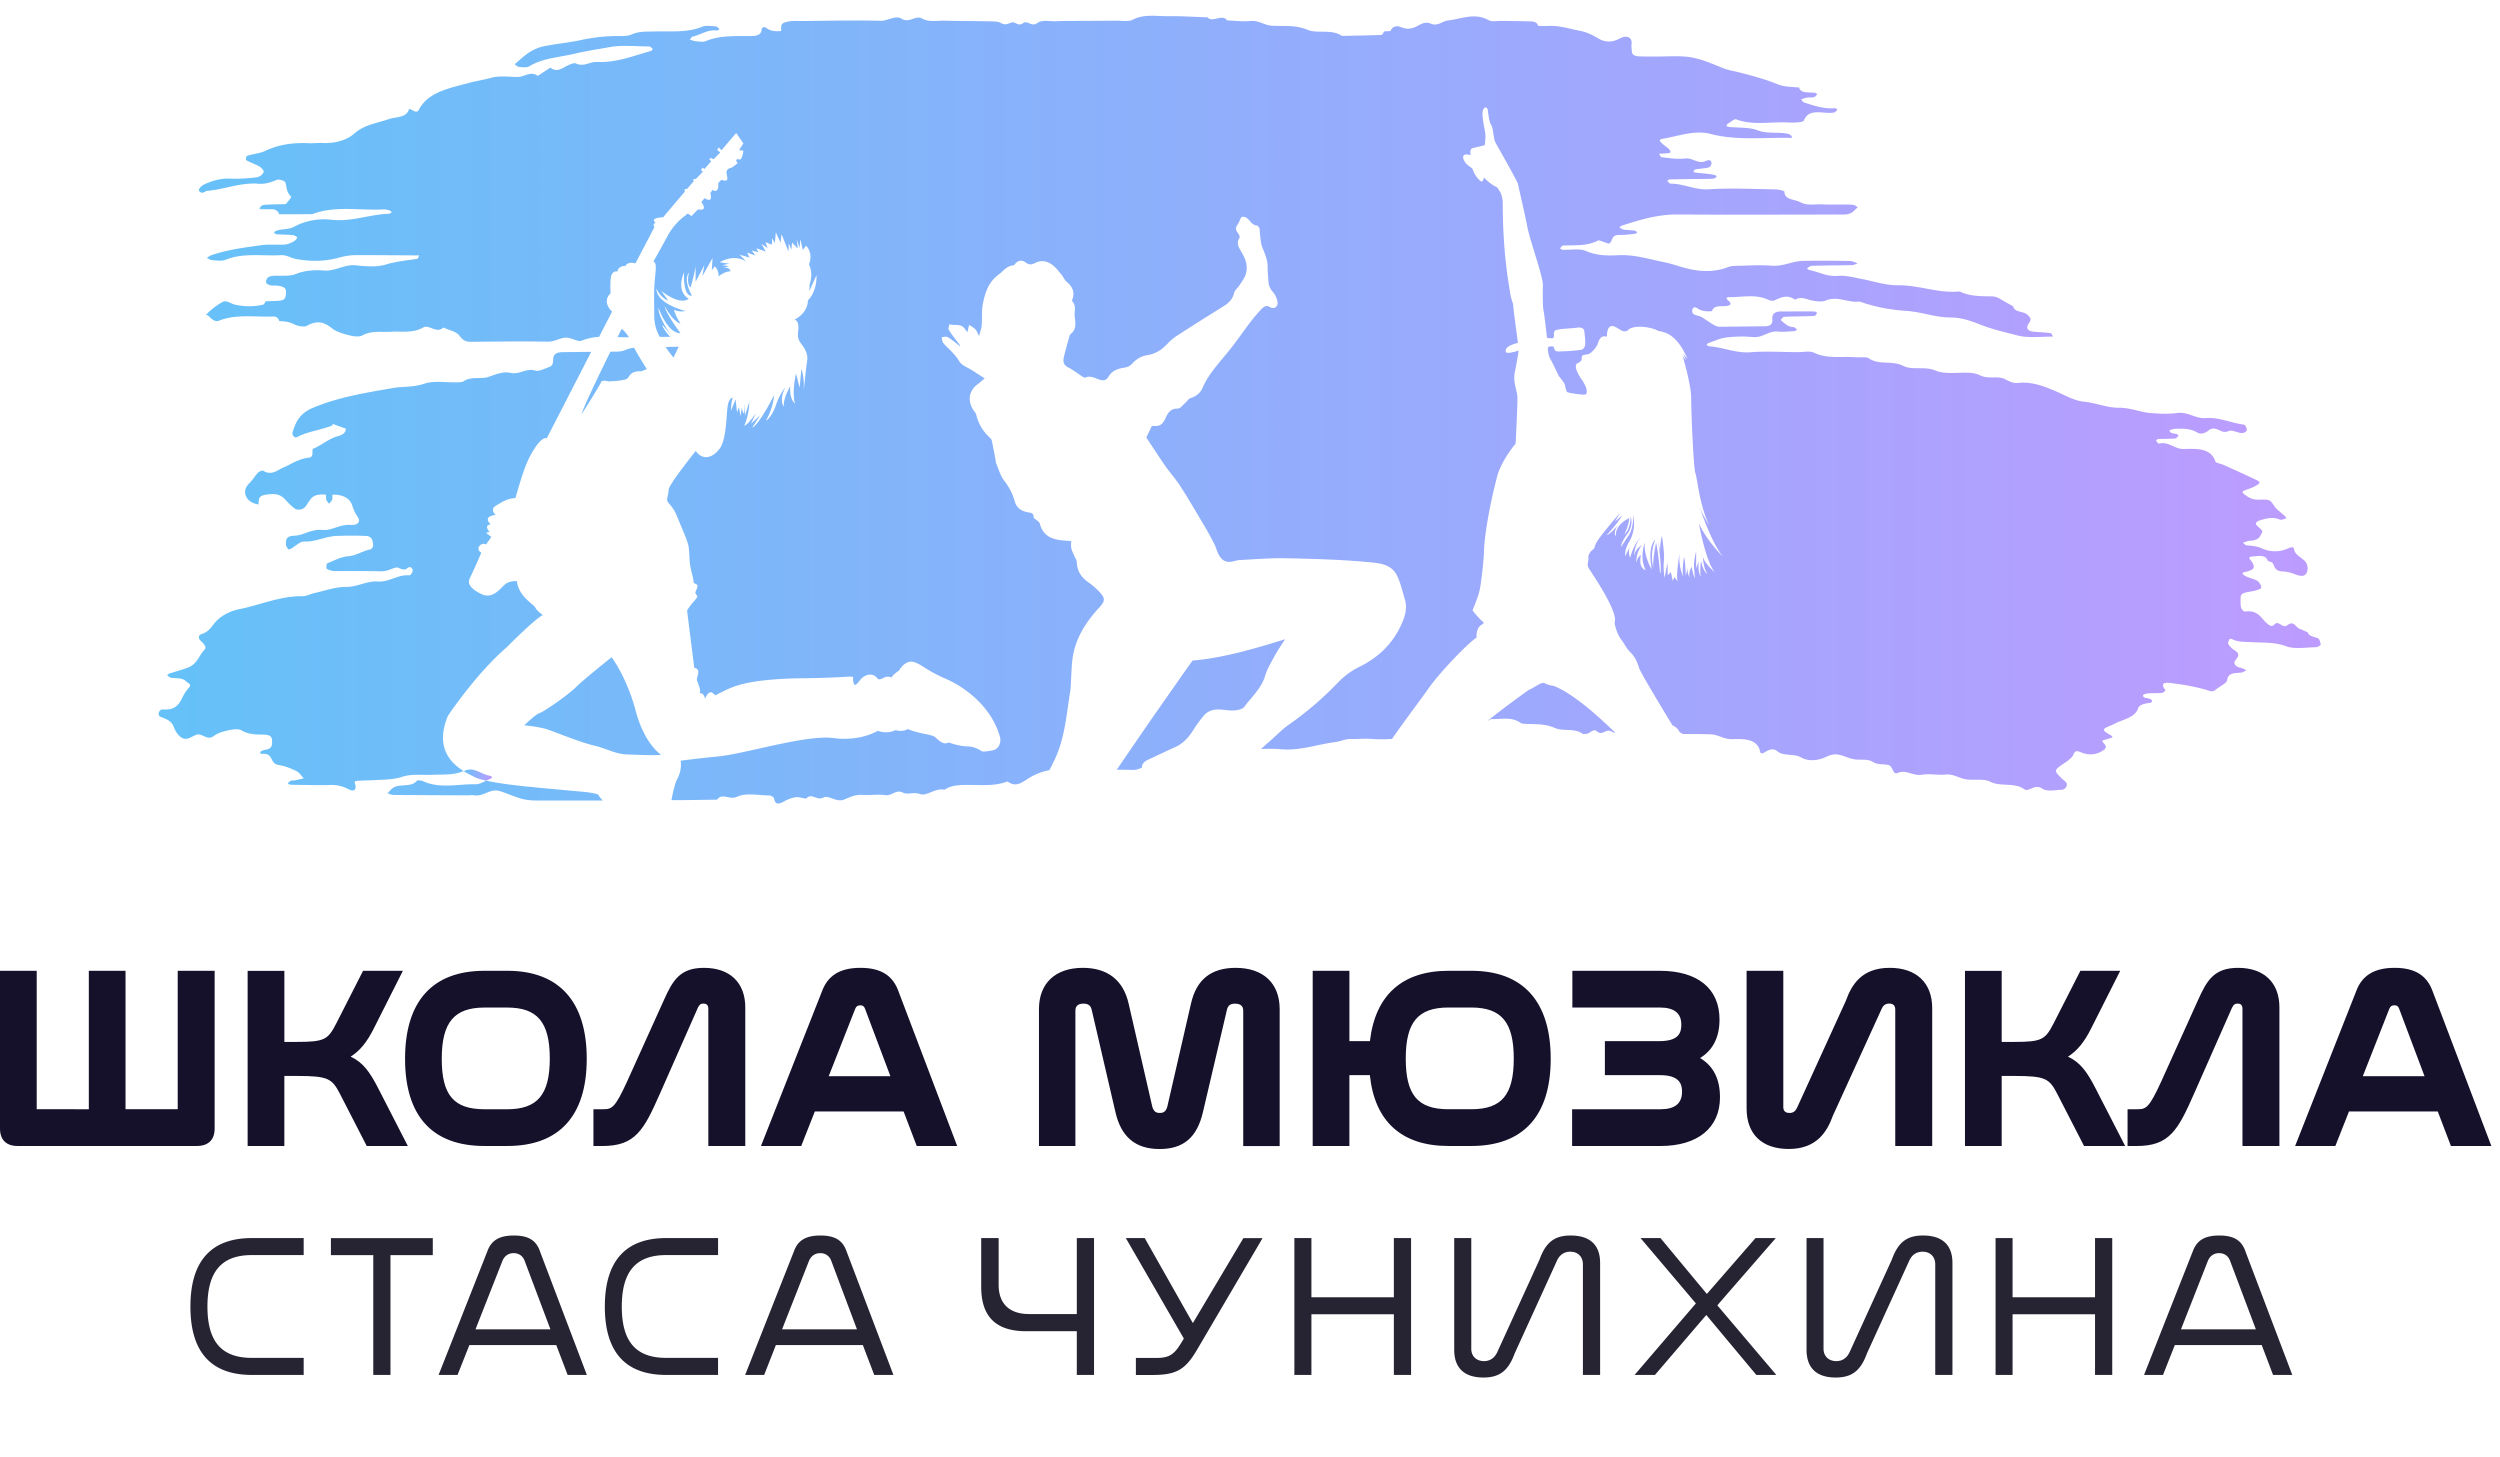 <svg width="127" height="74" fill="none" xmlns="http://www.w3.org/2000/svg"><g clip-path="url(#clip0_1667_1103)"><path d="M9.026 56.349H6.377v-7.033H4.512v7.033H1.865v-7.033H0v8.017c0 .569.318.883.894.883h9.103c.584 0 .907-.313.907-.883v-8.017H9.028v7.033h-.002zm8.788-2.672c.474-.301.833-.744 1.177-1.434l1.475-2.925h-2.023l-1.35 2.653c-.43.838-.586.958-2.015.958h-.632v-3.61H12.58v8.899h1.865v-3.56h.632c1.606 0 1.79.129 2.204.932l1.35 2.628h2.088l-1.515-2.951c-.41-.8-.766-1.303-1.391-1.589v-.001z" fill="#15112B"/><path d="M25.771 49.316h-1.16c-2.638 0-4.034 1.546-4.034 4.469s1.394 4.431 4.034 4.431h1.16c2.639 0 4.035-1.532 4.035-4.431 0-2.9-1.395-4.469-4.035-4.469zm2.158 4.457c0 1.83-.625 2.577-2.158 2.577h-1.16c-1.561 0-2.17-.719-2.17-2.564 0-1.845.63-2.602 2.17-2.602h1.16c1.533 0 2.158.75 2.158 2.589zm7.841-4.607c-1.224 0-1.59.623-2.05 1.651l-1.866 4.128c-.615 1.345-.77 1.404-1.216 1.404h-.492v1.868h.465c1.668 0 2.097-.813 2.909-2.65l1.927-4.364c.096-.204.185-.22.283-.22.118 0 .253.03.253.267v6.968h1.877v-7.044c0-1.256-.783-2.007-2.093-2.007l.003-.001zm7.943 0c-1.043 0-1.668.389-1.966 1.218l-3.09 7.833h2.044l.693-1.755h4.508l.669 1.755h2.054l-2.97-7.825c-.287-.836-.904-1.226-1.942-1.226zm1.518 5.506h-3.133l1.346-3.424c.057-.13.126-.177.257-.177s.193.045.24.168l1.291 3.431-.001.002zm17.546-5.506c-1.258 0-2.002.598-2.277 1.825l-1.197 5.211c-.074.297-.236.337-.385.337-.15 0-.31-.04-.385-.333l-1.197-5.214c-.267-1.195-1.071-1.826-2.327-1.826-1.397 0-2.23.784-2.23 2.096v6.956h1.851v-6.88c0-.234.14-.354.417-.354.232 0 .362.099.41.31l1.21 5.213c.288 1.254 1.02 1.864 2.239 1.864 1.218 0 1.9-.592 2.2-1.863l1.223-5.215c.05-.216.173-.307.41-.307.277 0 .417.12.417.354v6.88h1.851v-6.957c0-1.312-.834-2.096-2.23-2.096v-.001zm11.965.15h-1.16c-2.345 0-3.722 1.235-3.99 3.573H68.55v-3.573h-1.865v8.9h1.864v-3.598h1.04c.244 2.355 1.62 3.598 3.992 3.598h1.16c2.639 0 4.035-1.532 4.035-4.431 0-2.9-1.395-4.469-4.035-4.469zm-1.16 1.866h1.16c1.533 0 2.157.751 2.157 2.59 0 1.838-.606 2.577-2.157 2.577h-1.16c-1.561 0-2.17-.723-2.17-2.577 0-1.855.63-2.59 2.17-2.59zm12.785 2.564c.653-.4.984-1.057.984-1.956 0-1.572-1.107-2.474-3.038-2.474h-4.437v1.866h4.437c.739 0 1.098.286 1.098.873 0 .413-.133.834-1.11.834h-2.773v1.729h2.81c.996 0 1.11.476 1.11.834 0 .603-.359.898-1.098.898h-4.487v1.867h4.487c1.894 0 3.025-.924 3.025-2.473 0-.93-.331-1.587-1.01-1.996l.002-.002zm9.634-4.58c-1.433 0-1.939.86-2.238 1.688l-2.48 5.436c-.087.172-.202.249-.374.249-.145 0-.317-.05-.317-.292v-6.93h-1.865v6.994c0 1.308.782 2.057 2.143 2.057 1.443 0 1.958-.91 2.239-1.688l2.483-5.44c.085-.181.2-.258.384-.258.199 0 .303.105.303.303v6.932h1.877V51.21c0-1.28-.805-2.044-2.155-2.044zm9.053 4.511c.474-.301.833-.744 1.177-1.434l1.475-2.925h-2.023l-1.351 2.653c-.43.838-.585.958-2.014.958h-.632v-3.61h-1.865v8.899h1.865v-3.56h.632c1.606 0 1.79.129 2.202.932l1.351 2.628h2.088l-1.516-2.951c-.409-.8-.765-1.303-1.39-1.589l.001-.001zm8.65-4.511c-1.224 0-1.591.623-2.05 1.651l-1.866 4.128c-.615 1.345-.77 1.404-1.216 1.404h-.492v1.868h.465c1.668 0 2.097-.813 2.909-2.65l1.927-4.364c.097-.204.185-.22.283-.22.118 0 .253.03.253.267v6.968h1.877v-7.044c0-1.256-.783-2.007-2.093-2.007l.003-.001zm9.886 1.226c-.287-.836-.905-1.226-1.943-1.226s-1.669.389-1.965 1.218l-3.09 7.833h2.043l.694-1.755h4.509l.669 1.755h2.054l-2.97-7.825h-.001zm-.425 4.278h-3.134l1.346-3.423c.057-.13.126-.178.257-.178s.193.045.24.169l1.291 3.43v.002z" fill="#15112B"/><path d="M12.79 63.758h2.637v-.864H12.79c-2.068 0-3.117 1.172-3.117 3.482 0 2.31 1.05 3.47 3.117 3.47h2.637v-.866H12.79c-1.536 0-2.252-.828-2.252-2.604 0-1.776.716-2.618 2.252-2.618zm4.02-.863v.865h2.152v6.088h.874V63.76h2.15v-.864h-5.174zm10.623.68c-.194-.569-.592-.811-1.328-.811-.737 0-1.149.242-1.351.811l-2.474 6.272h.963l.601-1.518h4.414l.052.137.526 1.382h.976l-2.38-6.273h.001zm-3.276 3.954l.113-.292 1.256-3.19c.11-.254.306-.387.568-.387.262 0 .462.136.558.39l1.31 3.48h-3.805zm9.683-3.771h2.638v-.864H33.84c-2.066 0-3.114 1.172-3.114 3.482 0 2.31 1.048 3.47 3.114 3.47h2.637v-.866H33.84c-1.537 0-2.253-.828-2.253-2.604 0-1.776.716-2.618 2.253-2.618zm9.167-.183c-.195-.569-.593-.811-1.329-.811s-1.147.242-1.35.811l-2.475 6.272h.966l.596-1.518h4.418l.052.137.526 1.382h.976l-2.38-6.273zM39.73 67.53l.114-.292 1.255-3.19c.113-.255.309-.387.569-.387a.57.57 0 01.56.39l1.306 3.48H39.73zm14.972-4.635v3.858h-2.427c-.995 0-1.543-.526-1.543-1.48v-2.378h-.887v2.475c0 1.518.748 2.256 2.288 2.256h2.569v2.22h.875v-6.952h-.875zm8.463 0l-2.566 4.316-.182-.311-2.264-4.005h-.96L60.14 68l-.187.303c-.331.529-.6.68-1.207.68h-1.043v.866h.826c1.244 0 1.7-.266 2.325-1.358l3.284-5.594h-.973zm7.643 0v3.007H66.62v-3.007h-.866v6.953h.866v-3.082h4.188v3.082h.874v-6.953h-.874zm8.988-.132c-.825 0-1.271.343-1.59 1.228l-2.157 4.725c-.142.282-.37.429-.662.429-.387 0-.646-.252-.646-.626v-5.624h-.867v5.677c0 .92.513 1.406 1.483 1.406.822 0 1.267-.344 1.589-1.226l2.156-4.727c.135-.286.367-.439.672-.439.381 0 .638.256.638.64v5.622h.874v-5.69c0-.913-.515-1.394-1.49-1.394v-.001zm7.447 3.547l.117-.139 2.849-3.276h-1.03l-2.47 2.837-.16-.192-2.196-2.645H83.34l2.812 3.32-.12.137-2.996 3.495h1.035L86.68 66.8l.16.193 2.382 2.854h1.014L87.24 66.31h.004zm10.451-3.547c-.826 0-1.27.343-1.59 1.228l-2.156 4.725c-.142.282-.37.429-.662.429-.388 0-.65-.252-.65-.626v-5.624h-.863v5.677c0 .92.511 1.406 1.478 1.406.825 0 1.272-.344 1.591-1.226l2.157-4.727c.136-.286.367-.439.673-.439.382 0 .639.256.639.64v5.622h.874v-5.69c0-.913-.515-1.394-1.491-1.394v-.001zm8.734.132v3.007h-4.189v-3.007h-.864v6.953h.864v-3.082h4.189v3.082h.874v-6.953h-.874zm7.643.68c-.196-.569-.594-.811-1.33-.811-.737 0-1.144.242-1.35.811l-2.474 6.272h.964l.599-1.518h4.416l.051.137.525 1.382h.977l-2.38-6.273h.002zm-3.277 3.954l.114-.292 1.255-3.19c.11-.254.306-.387.569-.387.262 0 .463.136.557.392l1.309 3.477h-3.804z" fill="#262433"/><path d="M78.955 34.852s-.353-.057-.493-.148c-.136-.092-.572.265-.8.345 0 0-1.035.727-2.11 1.582.066-.03.128-.062.189-.1.496.014 1.022-.127 1.466.165a.32.32 0 00.143.066c.55.048 1.1-.026 1.64.22.406.182 1.01-.01 1.414.3.027.022.11-.004.166-.001.21.004.352-.31.564-.122.267.235.454-.16.716-.004a.813.813 0 00.22.082c-.812-.797-2.13-1.99-3.114-2.383v-.002zm-50.403-16.96c-.253.005-.418.087-.446.295-.022.162.032.362-.201.454-.228.089-.538.24-.72.184-.467-.14-.789.218-1.239.118-.379-.082-.743.063-1.114.198-.38.14-.898-.039-1.278.227-.07.049-.21.051-.318.055-.564.015-1.201-.095-1.675.067-.555.192-1.097.132-1.632.227-1.392.245-2.79.466-4.062 1.014-.673.29-.852.739-1.004 1.234-.043.139.112.3.213.245.544-.292 1.21-.36 1.787-.589.025-.01.03-.048.038-.086.221.08.441.158.662.236.026.201-.188.331-.352.373-.524.132-.854.476-1.324.66-.04.16.058.415-.187.443-.536.058-.883.328-1.315.508-.265.11-.603.437-1.027.149-.025-.018-.2.051-.25.108-.16.171-.274.368-.441.535-.184.184-.261.385-.19.602.083.261.313.42.657.478.014-.194-.031-.424.306-.485.588-.104.824-.026 1.097.284.123.137.26.268.41.39.148.124.432.088.558-.069.114-.14.192-.297.311-.433.175-.2.453-.198.725-.193a.104.104 0 01-.008.025h.034c-.004.079-.014.158.008.232.023.076.093.144.143.214.053-.07.128-.135.154-.21.025-.075.012-.159.01-.238h.024s-.005-.012-.009-.017c.504-.004.87.167.992.54.07.21.147.4.281.592.166.235.013.437-.362.407-.545-.04-.95.303-1.448.255-.555-.052-.934.284-1.445.297-.4.012-.4.248-.386.464.004.079.073.154.122.227a.411.411 0 00.135-.036c.224-.127.454-.372.669-.363.59.022 1.065-.255 1.614-.284a18.857 18.857 0 011.525 0c.177.004.296.105.328.245.04.172.086.398-.157.451-.38.08-.66.303-1.086.337-.362.03-.708.218-1.044.356-.06.025-.053.154-.053.236 0 .032.053.078.097.091.099.032.205.065.31.067.794.005 1.588-.006 2.38.013.31.008.516-.147.772-.194.13-.025.328.211.547.039.108-.088.19-.073.262.04.052.08-.057.327-.165.32-.586-.05-1.006.355-1.598.314-.563-.04-1.022.28-1.616.275-.528-.005-1.06.193-1.589.31-.21.046-.415.163-.62.161-1.144-.012-2.118.44-3.179.652-.564.112-1.025.383-1.315.752-.175.222-.302.42-.642.525-.15.045-.156.219-.04.327.147.14.337.325.207.455-.298.305-.363.743-.868.926-.296.106-.61.191-.912.288-.05.017-.086.055-.127.083.068.048.13.126.206.136.272.036.578-.012.772.192.078.084.293.126.14.298a2.41 2.41 0 00-.362.559c-.17.345-.379.6-.958.56-.217-.015-.314.311-.114.383.32.109.56.228.66.51.07.197.201.417.401.542.266.167.503-.067.747-.15.305-.104.537.335.9.053.184-.144.476-.223.739-.28.2-.045.505-.084.637-.004.345.21.716.223 1.116.223.24 0 .445.053.45.28.006.216.036.441-.353.492-.053.008-.104.032-.152.049-.14.052-.12.17.026.158.563-.04.359.498.799.563.319.05.631.171.907.307.165.078.258.244.384.371-.156.038-.31.078-.467.11-.053.012-.126-.012-.167.008-.07.032-.126.086-.187.131.045.027.089.07.136.075.167.012.338.009.508.012.51.005 1.02.025 1.53.005.362-.013.643.07.938.223.253.13.396.025.323-.258-.025-.096-.074-.161.093-.176.28-.023.563-.017.844-.035.497-.03.979-.013 1.48-.179.438-.143.997-.073 1.504-.092.536-.026 1.069.029 1.585-.191-.66-.412-1.462-1.207-.798-2.802 0 0 1.406-2.123 2.996-3.494 0 0 1.37-1.39 1.826-1.628 0 0-.31-.219-.383-.384-.074-.164-.842-.548-.933-1.337 0 0-.346-.036-.585.147-.237.183-.62.788-1.205.512-.585-.275-.732-.548-.604-.804.13-.257.586-1.3.586-1.3s-.293-.163-.056-.384c0 0 .127-.128.293-.036l.274-.385s-.31-.219-.257-.219c.053 0 .166-.036.166-.036s-.329-.328.055-.384c0 0-.455-.402.254-.476 0 0-.328-.275.019-.476.348-.2.53-.347.987-.385 0 0 .292-1.061.53-1.665.237-.603.75-1.464 1.06-1.372l2.257-4.387-1.487.015.006.003zm1.86 22.523s.11-.11-.895-.202a258.593 258.593 0 01-2.925-.274c-.227-.027-1.19-.123-1.891-.281-.184.089-.37.187-.551.183-.882-.017-1.799.236-2.649-.153-.087-.04-.291-.062-.311-.036-.288.367-.873.144-1.217.368-.117.075-.192.188-.288.285.105.026.207.076.312.078 1.247.012 2.493.015 3.741.021.113 0 .232-.022.34-.004.48.088.812-.354 1.287-.218.414.118.794.315 1.217.416.311.074.665.07 1.001.07l3.033-.001a3.917 3.917 0 01-.204-.25v-.002zm1.803-22.749a1.53 1.53 0 00-.47.122c-.197.089-.48.076-.738.078-.563 1.149-1.353 2.787-1.47 3.187.043-.069.756-1.167 1.02-1.679 0 0 .128-.074.33 0 0 0 .895-.018 1.003-.165.11-.148.184-.367.677-.347l.293-.11s-.399-.62-.647-1.085l.002-.001zm.08 18.448c-.457-1.72-1.225-2.727-1.225-2.727s-1.406 1.118-1.81 1.519c-.402.401-1.643 1.262-1.844 1.316-.201.056-.785.623-.785.623s.785.072 1.205.218c.42.146 1.625.64 2.32.805.695.164 1.096.438 1.698.458.603.02 1.28.056 1.737.019 0 0-.84-.512-1.297-2.234v.003zm1.516-18.485c.112.162.243.34.401.534l.266-.55-.667.015zm83.899 14.788c-.178-.086-.422-.095-.476-.293-.137-.06-.271-.127-.412-.179-.204-.073-.288-.442-.62-.187-.272.206-.428-.284-.668-.03-.089.095-.165.083-.266.02-.389-.245-.493-.795-1.236-.678-.043.008-.16-.118-.18-.191-.036-.124-.032-.255-.032-.384-.004-.342.031-.362.582-.457a1.62 1.62 0 00.432-.133c.106-.057-.035-.349-.223-.432-.188-.086-.414-.13-.58-.232-.28-.174.057-.183.147-.214.16-.056.328-.105.315-.25-.012-.113-.089-.234-.173-.335-.076-.088-.073-.162.087-.17.305-.02.676-.127.8.223.091.035.217.059.248.114.104.188.114.408.5.42.215.005.436.07.632.143.22.082.454.15.575-.043.086-.136.082-.342.019-.49-.122-.28-.589-.39-.642-.738-.029-.18-.213-.078-.352-.022a1.571 1.571 0 01-1.267-.015c-.263-.122-.521-.135-.799-.162-.066-.005-.119-.089-.179-.136.101-.03.202-.067.305-.092.053-.012.114-.001.169-.012.386-.069.386-.219.493-.399.139-.24-.783-.454.035-.672.341-.092.581-.117.883.008.069.026.204-.036.305-.066a.166.166 0 00-.032-.092c-.069-.067-.15-.126-.223-.193-.108-.1-.239-.188-.315-.3-.25-.372-.244-.384-.816-.364-.319.012-.524-.114-.73-.27-.112-.088-.127-.145-.004-.194.191-.079.402-.133.567-.235.086-.053.345-.158.088-.281-.559-.268-1.131-.526-1.7-.783-.14-.065-.396-.095-.422-.176-.232-.682-.922-.657-1.612-.636-.462.014-.763-.401-1.267-.271-.023.005-.104-.1-.136-.158-.008-.012.076-.076.122-.078.281-.012.564-.005.847-.026.066-.004.125-.095.174-.152a.24.24 0 00-.117-.08c-.145-.029-.322-.025-.345-.17 0-.026.183-.088.28-.091.393-.012.78-.021 1.125.187.207.122.43.018.594-.113.144-.12.318-.095.458-.034.188.082.314.179.575.066.126-.056.383.074.584.105.191.03.352-.092.305-.222-.027-.074-.079-.192-.139-.2-.659-.084-1.248-.386-1.945-.333-.515.04-.895-.333-1.45-.259-.44.061-.907.039-1.355.002-.544-.044-1.022-.275-1.608-.268-.591.004-1.147-.245-1.76-.306-.517-.052-.999-.345-1.484-.55-.588-.249-1.184-.478-1.878-.404-.393.042-.589-.23-.92-.27-.329-.04-.677.044-.988-.11a1.336 1.336 0 00-.46-.128c-.614-.056-1.283.103-1.834-.127-.542-.225-1.184 0-1.621-.231-.551-.292-1.25-.025-1.751-.385-.127-.091-.433-.034-.656-.053-.711-.065-1.453.1-2.135-.235-.201-.1-.553-.026-.837-.026-.793-.004-1.59-.056-2.376.005-.763.059-1.396-.254-2.11-.302-.048-.004-.1-.048-.127-.082-.01-.01.044-.067.082-.08.302-.1.595-.245.911-.284a6.16 6.16 0 011.354-.023c.498.052.79-.324 1.271-.28.276.03.563-.007.844-.022.048-.001.091-.048.136-.073-.062-.045-.123-.127-.19-.13-.261-.01-.394-.15-.547-.272-.039-.03-.1-.086-.088-.105.04-.058.109-.144.17-.148.51-.021 1.018-.021 1.528-.043.052-.003.105-.092.137-.15.005-.011-.08-.075-.123-.078-.567-.004-1.132 0-1.698 0-.369.002-.472.164-.45.417.017.188-.074.331-.366.335-.738.008-1.473.019-2.21.026-.28.004-.275-.004-.99-.478-.12-.078-.315-.087-.437-.166-.063-.04-.078-.16-.057-.236.034-.114.14-.139.234-.07.217.16.48.184.76.156.104-.342.502-.21.79-.27.248-.052.14-.18.038-.267-.119-.1-.116-.175.056-.173.66.004 1.34-.166 1.97.132.085.04.244.07.31.039.349-.167.681-.319 1.052-.04.316-.191.59-.012.886.044.215.038.498.074.668.001.604-.265 1.148.131 1.722.045a8.74 8.74 0 002.378.476c.786.05 1.48.341 2.285.336.515-.004 1.062.197 1.542.386.588.228 1.222.369 1.83.528.545.14 1.192.053 1.796.057-.038-.07-.07-.168-.126-.177-.271-.04-.553-.045-.829-.07-.328-.027-.454-.175-.262-.443.139-.192.074-.265-.073-.412-.2-.202-.682-.117-.734-.44-.169-.092-.341-.181-.506-.28-.177-.107-.332-.22-.585-.223-.559-.008-1.126 0-1.621-.25-1.08.109-2.066-.325-3.143-.314-.593.008-1.188-.189-1.768-.305-.436-.086-.861-.206-1.3-.171-.545.043-.953-.206-1.43-.299-.048-.01-.083-.057-.126-.086.084-.044.163-.123.25-.127.677-.019 1.357-.019 2.035-.036.103-.002.201-.057.302-.088-.133-.042-.265-.118-.398-.12a71.01 71.01 0 00-2.376-.007c-.55.01-1.025.297-1.618.245-.559-.045-1.13-.005-1.695.006-.163.001-.349.005-.49.06-.873.34-1.708.215-2.566-.058a7.151 7.151 0 00-.78-.204c-.743-.152-1.468-.383-2.276-.335-.55.031-1.09.013-1.625-.222-.304-.131-.773-.038-1.17-.056-.044-.001-.09-.047-.134-.074.053-.049.103-.14.16-.14.608-.023 1.23.034 1.778-.258.048-.026.193.05.292.08.093.026.23.1.27.074.198-.118.082-.438.502-.434.275.004.55-.034.824-.06.036-.005.065-.053.1-.08-.044-.027-.084-.073-.132-.08-.163-.021-.33-.026-.494-.042a.454.454 0 01-.15-.04c-.048-.021-.087-.056-.13-.084.04-.03.07-.073.117-.087.913-.292 1.816-.576 2.848-.568 2.715.021 5.432.005 8.148.004.28 0 .572.03.78-.17l.21-.2c-.073-.044-.143-.118-.222-.123-.223-.022-.453-.014-.678-.015-.283-.004-.567.01-.847-.008-.388-.025-.814.084-1.154-.106-.285-.16-.824-.109-.821-.542 0-.04-.285-.11-.437-.114-1.134-.018-2.27-.076-3.394-.006-.719.045-1.279-.288-1.952-.285-.057 0-.116-.091-.173-.14.043-.027.087-.076.13-.076a173.95 173.95 0 012.035-.027c.158-.001.311-.009.35-.148 0-.015-.184-.073-.288-.086-.271-.036-.545-.057-.82-.09-.03-.003-.081-.064-.072-.075a.215.215 0 01.123-.086c.215-.035.44-.043.646-.093.073-.017.145-.131.145-.202.004-.148-.08-.222-.294-.126-.388.176-.663-.184-1.065-.13-.372.052-.782-.025-1.17-.064-.053-.006-.088-.107-.13-.177.098-.004.197-.004.293-.014.14-.015.384.014.236-.189-.08-.11-.237-.184-.34-.288-.077-.08-.297-.218-.016-.266.806-.137 1.633-.46 2.443-.248 1.372.354 2.755.163 4.134.201-.008-.131-.122-.197-.284-.224-.48-.082-.973.027-1.475-.167-.416-.16-.97-.113-1.46-.17-.135-.014-.136-.1-.007-.18.123-.076.31-.23.378-.206.86.328 1.769.117 2.65.163.167.008.34.008.507-.007.104-.01.274-.036.292-.084.266-.687 1.012-.314 1.538-.415.07-.013.118-.096.175-.145-.044-.026-.092-.08-.131-.075-.576.045-1.08-.13-1.584-.297-.063-.022-.09-.101-.133-.154.1-.03.2-.07.305-.086.108-.018.231.007.335-.022.073-.018.122-.093.18-.143-.044-.03-.082-.076-.13-.08-.165-.018-.338-.011-.502-.035-.16-.026-.262-.106-.294-.232-.372-.039-.738-.022-1.11-.174-.62-.254-1.296-.434-1.968-.604-.258-.066-.52-.103-.773-.204-.533-.213-1.073-.459-1.65-.554-.589-.097-1.226-.032-1.843-.039-.28-.004-.56.006-.838-.013-.17-.013-.305-.089-.314-.24-.008-.127-.03-.257-.014-.385.044-.325-.237-.477-.602-.278-.368.201-.733.207-1.073.005-.306-.18-.581-.328-.995-.406-.53-.103-1.029-.272-1.593-.236-.16.012-.322-.001-.483-.004-.03-.133-.145-.217-.312-.224-.507-.019-1.017-.019-1.527-.03-.224-.003-.514.054-.663-.03-.713-.403-1.367-.075-2.061.006-.31.035-.53.315-.886.165-.358-.15-.608.11-.856.197-.31.106-.462.053-.716-.04-.2-.073-.416.017-.473.217l-.333.022c-.043.073-.086.175-.135.176-.669.027-1.34.036-2.012.05-.51-.364-1.24-.098-1.743-.31-.602-.255-1.196-.175-1.798-.206-.394-.02-.672-.285-1.106-.24-.384.039-.783-.018-1.178-.031-.25-.356-.732.139-1-.157-.671-.022-1.341-.066-2.013-.058-.603.005-1.222-.12-1.798.184-.194.104-.546.04-.826.044-.732.008-1.466.008-2.197.013-.283.001-.567 0-.846.015-.331.018-.717-.096-.975.1-.276.207-.493-.175-.722.004-.222.174-.402-.091-.559-.043-.2.062-.322.162-.563.026-.156-.087-.42-.078-.637-.082-.733-.017-1.467-.01-2.2-.032-.384-.012-.798.089-1.147-.105-.353-.2-.655.254-1.057.004-.315-.196-.682.117-1.074.106-1.352-.034-2.707.002-4.06.012-.17 0-.342-.014-.507.008-.152.023-.353.059-.423.144-.076.088-.045.232-.053.355-.278.027-.54.008-.755-.156-.092-.07-.223-.044-.232.069-.023.28-.228.34-.554.344-.777.008-1.566-.049-2.292.258-.131.055-.335.018-.502.005-.104-.008-.2-.053-.3-.082.047-.053.078-.14.142-.153.416-.093.752-.372 1.237-.309.039.004.088-.049.131-.075-.066-.048-.13-.133-.204-.137-.223-.015-.492-.057-.671.015-.787.322-1.63.221-2.458.245-.389.012-.769-.017-1.14.152-.22.1-.545.079-.82.08a8.958 8.958 0 00-1.8.214c-.573.119-1.18.18-1.773.293-.73.139-1.103.551-1.545.927.075.048.148.13.231.136.166.015.39.04.497-.025.678-.424 1.537-.46 2.322-.648.576-.14 1.173-.223 1.756-.332.641-.12 1.348-.036 2.027-.036.043 0 .09.045.13.075.076.055.05.127-.095.17-.877.247-1.721.588-2.702.542-.35-.015-.65.268-1.06.074-.104-.05-.414.096-.585.196-.249.148-.462.21-.708.018l-.637.42c-.362-.267-.67.048-1.006.053-.453.005-.944-.074-1.344.04-.365.103-.739.156-1.093.25-1.018.272-2.14.471-2.602 1.383-.131.257-.464-.137-.5-.026-.144.446-.643.366-1.018.494-.595.205-1.258.293-1.734.716-.402.358-.99.53-1.649.499-.224-.012-.453.022-.676.012-.795-.039-1.534.062-2.227.39-.267.127-.618.152-.918.248-.049.017-.082.201-.04.226.211.12.467.2.673.324.109.065.235.214.204.29a.504.504 0 01-.348.254c-.44.051-.891.087-1.332.066-.48-.022-.877.093-1.274.263-.224.095-.389.289-.314.372.161.183.271 0 .406-.013.878-.075 1.69-.436 2.605-.362.355.03.645-.084.951-.204.09-.036.384.058.407.126.08.244.048.498.289.72.049.048-.154.25-.259.394-.361.01-.724.01-1.083.036-.148.009-.237.1-.253.217.196.004.392.01.588.006.248-.006.355.103.412.257.558-.002 1.114-.004 1.671-.004 1.17-.454 2.424-.175 3.639-.245.1-.006.21.031.311.06.04.012.065.054.097.08-.044.03-.086.078-.131.08-.995.032-1.917.424-2.947.306a3.202 3.202 0 00-1.894.36c-.302.163-.659.083-.942.224-.032.014-.074.065-.066.074.032.034.08.078.127.08.278.018.559.018.837.045.08.008.219.099.21.126a.412.412 0 01-.192.201c-.135.07-.29.14-.445.15-.392.025-.796-.021-1.18.032-.86.12-1.733.227-2.54.508-.087.03-.156.093-.234.14.092.04.182.11.278.114.224.014.492.056.669-.018.9-.369 1.864-.183 2.802-.236.305-.019.517.143.764.19.706.136 1.455.136 2.136-.048.328-.09.631-.148.964-.145 1.06.001 2.117.01 3.177.015-.036.07-.066.17-.12.179-.535.074-1.06.13-1.587.288-.441.131-1.008.092-1.5.038-.6-.066-1.03.301-1.609.263-.494-.032-.979-.014-1.463.18-.318.127-.764.066-1.154.092-.183.012-.293.082-.339.224-.052.17.093.227.25.261.105.023.227 0 .335.015.371.055.447.14.415.428-.03.275-.106.332-.536.346l-.489.015c-.044.069-.078.163-.143.176a3.187 3.187 0 01-1.454-.014c-.2-.053-.406-.231-.598-.126a3.66 3.66 0 00-.806.616.198.198 0 01-.056.046c.023-.01.076-.015.147.047.14.128.31.328.534.24.898-.349 1.85-.17 2.777-.21.153-.005.258.105.285.235.271.004.52.035.768.164.162.086.503.147.625.078.523-.301.884-.2 1.298.131.218.175.567.268.879.35.197.053.503.087.642.008.463-.261.97-.163 1.466-.192.55-.032 1.122.083 1.63-.215.305-.179.676.337 1.024 0 .278.127.665.207.804.394.16.213.281.333.607.332 1.3-.012 2.601-.03 3.899-.008.368.005.624-.207.947-.202.26.004.601.227.764.158.293-.123.591-.18.894-.2l.66-1.282s-.55-.476-.074-.932c0 0-.056-.805.074-.988.127-.183.274-.11.274-.11s0-.293.42-.293c0 0 .056-.238.493-.128l.97-1.849s-.13-.127.052-.218c0 0-.346-.238.384-.275L34.8 9.72s-.109-.127.11-.127l.328-.385s-.072-.166.11-.11l.366-.385-.11-.073.091-.127.092.073.348-.402-.11-.074.092-.092.13.075.345-.35-.163-.127.091-.13.128.148.75-.878.365.53-.219.346.219.019s-.036.366-.163.458c0 0-.348-.11-.127.183l-.293.221s-.274.036-.274.236c0 .2.2.55-.257.385l-.163.166s.073.567-.293.346l-.11.166s.183.547-.292.254l-.163.202s.384.476-.166.366l-.345.349s-.183-.238-.293-.036c0 0-.53.329-.913 1.044-.37.687-.708 1.277-.73 1.315.023-.012.194-.08.11.642-.092.77-.056 1.426-.056 1.976 0 .353.014.684.278 1.19.178-.001.357-.004.536-.001a2.431 2.431 0 01-.358-.474c-.19-.366.293.263.427.434-.137-.192-.695-1.007-.664-1.442 0 0 .42 1.282 1.117 1.299 0 0-.726-.967-.813-1.387 0 0 .41.783.813.895 0 0-.311-.476-.329-.714 0 0 .145.147.585.075 0 0-1.48-.35-1.48-1.136 0 0 .183.458.603.604l-.366-.495s.931.77 1.407.403c0 0-.677-.293-.237-1.354 0 0-.092 1.224.401 1.207 0 0-.476-.805-.147-1.19 0 0-.163.53.074.77 0 0 .219-.787.254-1.08v.786l.44-.84-.091.547.511-.914-.036.623.147-.202s.2.147.2.512c0 0 .293-.257.603-.257 0 0-.017-.22-.366-.183l.293-.073-.348-.056.367-.073-.494-.074s.694-.457 1.352-.036l-.346-.349.511.147-.127-.255.42.148-.184-.257.328.091-.09-.202.475.166-.219-.384.31.201-.109-.293.329.127.017-.329.13.258.053-.55.237.514.056-.423.348.88.017-.421.13.329.036-.366.292.31-.055-.458.147.42.036-.44.127.548.165-.219s.383.35.147.953c0 0 .236.402.036 1.005l-.019.349.366-.805s.056.77-.437 1.281c0 0 .036.604-.677.97 0 0 .257.035.183.586-.073.548.201.603.365.97.166.365.092.44.039.932-.045.403-.1.939-.122 1.123.012-.174.03-.66-.117-1.105l-.09.953-.184-.714s-.22.878-.055 1.536c0 0-.293-.255-.237-.897 0 0-.366.604-.329 1.044 0 0-.257-.329.073-.97 0 0-.254.255-.476.896-.218.642-.51.788-.51.788s.365-.587.42-1.3c0 0-.75 1.5-1.115 1.647l.401-.62-.456.42.252-.545c-.043.065-.393.585-.598.652 0 0 .254-.547.254-1.207l-.218.695-.019-.695s0 .512-.036.568c-.035.056-.11-.274-.11-.274l-.053.42-.092-.458-.092.275-.072-.66-.238.568s0-.403.092-.659c0 0-.219-.018-.274.548-.056.568-.075 1.61-.385 2.032-.31.42-.82.676-1.223.127 0 0-1.352 1.683-1.371 1.958-.017.276-.127.512-.053.622.073.11.31.31.473.733.165.42.53 1.207.585 1.518.056.311.036.713.092 1.024.055.311.165.622.165.787 0 .166.329.036.145.402-.183.366.237.183-.073.53-.31.347-.402.531-.402.531l.366 2.909s.293.017.183.366c-.11.346 0 .275.035.512 0 0 .128.237.056.42 0 0 .201-.074.274.275 0 0 .166-.458.384-.293.219.166.036.147.476-.053.437-.202 1.078-.66 4.11-.696 3.033-.036 2.484-.238 2.559.165.072.402.254-.018.472-.201.221-.183.55-.22.733.018.182.238.384-.201.73-.018 0 0 .074-.147.384-.35 0 0 .274-.492.658-.457.384.036.712.44 1.7.861.986.42 2.392 1.444 2.794 3.037 0 0 .055.512-.384.604-.437.091-.547.056-.547.056s-.346-.255-.75-.255-.95-.202-.95-.202-.164.148-.456-.073c-.293-.221-.147-.237-.713-.349-.566-.11-.913-.257-.913-.257s-.201.166-.62.056c0 0-.35.221-.896.036 0 0-.86.55-2.248.367-1.388-.183-4.422.787-5.846.933a55.487 55.487 0 00-1.918.218s.092.44-.165.916c-.12.222-.224.664-.301 1.087.38-.001.76-.001 1.139-.008.396-.004.79-.012 1.184-.017.237-.36.642.021.99-.14.486-.224 1.1-.075 1.659-.072.084 0 .228.087.237.144.058.32.22.324.527.15.174-.1.388-.179.598-.207.173-.022.483.104.53.052.267-.28.527.145.855-.036.249-.136.673.259 1.044.109.3-.123.56-.263.933-.24.394.025.803-.043 1.187.012.333.044.51-.319.9-.118.205.105.515-.056.847.062.355.123.756-.322 1.24-.219.315-.215.686-.241 1.097-.245.705-.008 1.431.087 2.103-.177.402.298.678.093 1.001-.114a2.978 2.978 0 011.127-.456c.096-.18.184-.363.272-.546.514-1.085.598-2.288.786-3.46.03-.178.03-.361.04-.544.023-.35.03-.7.07-1.05.126-1.075.686-1.936 1.403-2.705.224-.244.271-.411.057-.655a3.507 3.507 0 00-.641-.583c-.375-.257-.582-.585-.595-1.04-.004-.098-.078-.192-.118-.286-.055-.135-.127-.267-.16-.406-.026-.12-.004-.25-.004-.367-.19-.015-.352-.021-.514-.04-.524-.062-.934-.267-1.078-.836-.026-.108-.18-.183-.276-.274-.017-.017-.043-.039-.043-.056.014-.25-.18-.23-.335-.262-.306-.067-.527-.218-.621-.542a2.932 2.932 0 00-.524-1.036c-.21-.262-.298-.622-.44-.942-.009-.023.002-.056-.003-.083-.065-.342-.127-.69-.2-1.032a.326.326 0 00-.106-.154 2.293 2.293 0 01-.692-1.185c-.009-.04-.04-.078-.066-.113-.414-.538-.306-1.089.154-1.418.1-.073.188-.156.348-.289-.234-.152-.426-.274-.618-.4-.23-.149-.546-.253-.672-.466-.157-.268-.359-.47-.57-.676-.092-.09-.189-.177-.258-.284-.047-.073-.047-.177-.07-.267.097-.005.207-.045.285-.012.136.063.258.167.383.259.096.074.186.154.28.232-.022-.097-.079-.153-.127-.218-.157-.21-.324-.416-.46-.641-.038-.066.018-.185.031-.279.25.089.56-.05.764.202.057.07.106.147.153.207l.086-.376c.11.076.236.137.324.232.076.08.113.2.183.337.052-.201.118-.362.131-.524.032-.383-.008-.774.069-1.146.11-.548.287-1.08.78-1.441.245-.177.419-.457.76-.48.036-.002.073-.054.101-.088.16-.192.362-.187.534-.056.16.123.293.113.45.03.352-.184.677-.1.96.137.158.133.285.305.416.467.088.105.137.248.237.332.302.248.445.533.297.922-.008.022-.013.064 0 .08.232.237.084.54.126.808.047.299.087.629-.21.858-.031.025-.051.076-.062.118-.095.35-.197.693-.28 1.044-.048.214-.035.402.211.525.267.136.504.325.757.487.034.023.092.05.123.036.258-.118.477.023.706.103.187.065.357.043.457-.13.196-.342.51-.435.867-.486a.66.66 0 00.363-.207 1.26 1.26 0 01.772-.423c.415-.065.738-.284 1.019-.59.135-.145.291-.276.456-.384.794-.515 1.597-1.02 2.4-1.521.259-.16.443-.356.52-.669.032-.135.179-.241.26-.368.115-.18.251-.354.32-.552.14-.41.012-.784-.204-1.142-.132-.223-.289-.454-.103-.735.025-.038-.017-.144-.056-.2-.1-.137-.188-.259-.065-.436.088-.124.137-.275.21-.408.013-.018.067-.025.102-.022.31.018.372.428.694.445.047.002.105.093.132.157.023.053 0 .126.01.188.039.259.039.535.134.774.133.331.276.647.267 1.017-.006.207.029.416.035.624.008.225.057.416.218.596.125.14.218.34.247.524.04.25-.173.39-.384.263-.184-.11-.306-.023-.405.075a7.9 7.9 0 00-.603.707c-.353.463-.68.946-1.045 1.4-.494.62-1.053 1.186-1.375 1.932-.11.257-.328.423-.61.512-.1.032-.167.16-.257.236-.123.106-.257.297-.383.294-.359-.005-.494.197-.62.473-.17.372-.314.441-.698.405l-.285.592c.316.473.63.963.96 1.439.251.358.546.683.78 1.05.437.682.844 1.381 1.255 2.077.167.282.322.57.468.861.082.162.123.342.206.504.188.362.427.451.816.342.105-.029.213-.049.322-.053.76-.036 1.523-.105 2.283-.087 1.399.03 2.8.066 4.195.196.57.056 1.166.097 1.454.69.184.38.276.803.398 1.21.132.448.005.862-.18 1.27-.448.992-1.178 1.68-2.149 2.16a3.814 3.814 0 00-1.049.765 16.776 16.776 0 01-2.527 2.17c-.361.254-.669.586-1.008.875-.132.114-.265.236-.396.354.337-.01.676-.019 1.005.012.978.089 1.852-.248 2.776-.366.255-.032.503-.16.794-.154.34.008.682-.03 1.018-.005.363.029.712.026 1.063 0 .54-.788 1.423-1.954 1.87-2.588.608-.86 2.073-2.362 2.427-2.557 0 0-.068-.516.31-.687 0 0 .104-.057-.013-.14-.114-.08-.502-.525-.502-.56 0-.035.297-.665.376-1.112.08-.446.196-1.455.207-1.959.012-.504.193-1.927.663-3.726 0 0 .149-.699.94-1.673 0 0 .103-2.02.091-2.363-.012-.342-.241-.744-.127-1.294.116-.55.19-1.068.19-1.068s-.614.211-.652.063c-.082-.325.604-.43.615-.465 0 0-.234-1.705-.234-1.854 0-.148-.126-.367-.17-.721-.046-.356-.368-1.893-.368-4.575 0 0-.022-.366-.16-.55-.136-.183-.012-.126-.285-.275a2.212 2.212 0 01-.515-.424s-.036.297-.162.193a1.258 1.258 0 01-.262-.297c-.08-.114-.161-.345-.161-.345s-.16-.114-.285-.217c-.126-.104-.424-.642.205-.459 0 0-.08-.31.093-.355.17-.046.618-.149.618-.149s.045-.31.035-.528c-.012-.217-.15-.71-.15-1.066 0-.357.241-.437.276-.16.034.274.069.584.17.733.104.148.104.687.22.895.113.206 1.133 1.993 1.143 2.109.012.114.354 1.534.47 2.167.115.63.8 2.521.79 2.957-.012.436-.012 1.11.034 1.306.045.196.171 1.353.173 1.355.005.038.242.039.267.036.131-.016.074-.143.085-.257.01-.123.086-.155.12-.163.338-.081.716-.065 1.077-.12.201-.033.335.055.347.178.03.297.06.4.044.698-.001.028-.046.235-.22.254a9.959 9.959 0 01-1.124.081c-.03 0-.143.01-.203-.083-.019-.028-.05-.16-.072-.166-.063-.021-.231-.013-.258.036-.053.094.039.504.11.607.103.149.424.85.424.85s.32.376.32.467c0 .092.068.265.09.333.023.07.78.16.917.149.136-.012.17-.285-.16-.767-.333-.481-.355-.757-.219-.826.14-.07.219-.104.219-.25 0-.148.034-.172.262-.195.23-.025.47-.367.527-.481.057-.117.114-.538.493-.424 0 0-.023-.561.275-.539.297.023.528.436.812.194 0 0 .137-.206.814-.149 0 0 .467.057.64.171.171.114.914-.057 1.558 1.469l-.218-.276.136.333-.17-.225c.026.087.433 1.473.433 2.14s.114 3.541.218 3.829c.087.24.222 1.69.711 2.658-.187-.301-.403-.686-.511-.987.091.28.612 1.841 1.201 2.561-.089-.086-.807-.804-1.226-1.683.02.118.378 2.028.833 2.494 0 0-.63-.528-.641-.884 0 0 .034.735.253.94 0 0-.219-.034-.333-.664 0 0-.08.402-.022.801 0 0-.149-.193-.104-.766l-.127.355v-.86s-.136.48-.103.835c.034.355.034.538.034.538s-.114-.297-.16-.595c0 0-.19.305-.095.542a.677.677 0 01-.093-.501l-.11.416s-.022-.835-.091-.94c0 0-.113.682-.036.992a2.353 2.353 0 01-.183-1.236c-.017.105-.197 1.154-.1 1.46l-.162-.207-.091.185-.092-.447-.16.17-.012-.652-.15.779s-.08-.494-.034-.858c.047-.368-.103-1.285-.103-1.285s-.126.527-.08.838l-.11-.55c.027.19.205 1.469.1 1.639 0 0-.092-1.146-.206-1.57 0 0-.188.953-.139 1.285-.044-.17-.17-.798.103-1.432-.035.023-.398.29-.182 1.512 0 0-.423-.7-.354-1.376 0 0-.287.769.045 1.399 0 0-.39-.069-.241-.757 0 0-.183.08-.24.402 0 0-.034-.494.285-.906 0 0-.354.173-.388.584 0 0-.023-.569.339-1.002-.04.04-.362.373-.546 1.062 0 0-.135-.34-.001-.546-.025.034-.215.315-.215.476 0 0-.148-.218.194-.801.344-.585.184-1.307.184-1.307s.012.687-.23 1.03c-.24.346-.38.586-.38.586s-.056-.16.299-.642.17-.915.17-.915.046.585-.319.939c0 0 .25-.516.25-.836 0 0-.732.31-.675.929 0 0-.17-.183.1-.57-.048.054-.42.487-.569.5 0 0 .55-.574.791-1.007l-.379.331.266-.437c-.045.045-.257.271-.69.805-.492.607-.56.756-.594.904-.035.15-.137.128-.253.31-.114.184-.045.206-.08.413-.034.206-.034.25.045.39.082.137 1.523 2.212 1.296 2.728 0 0 .057.48.33.858.276.38.242.425.481.665.242.241.333.481.436.792.104.309 1.694 2.91 1.694 2.91s.265.115.345.311c.004.008.005.015.007.022.07.049.14.106.228.108.455.008.909 0 1.362.017.39.014.678.263 1.11.246.625-.025 1.275-.004 1.405.646.021.103.13.089.25.01.178-.118.416-.212.598-.057.336.292.854.11 1.245.336.355.204.86.16 1.266-.039.205-.1.415-.152.633-.106.262.053.5.18.763.229.322.058.686-.04.975.14.24.153.541.093.798.158.114.03.174.2.24.312.065.11.123.126.241.078.423-.166.768.179 1.21.1.376-.066.795.031 1.184-.009.44-.043.725.207 1.104.25.389.044.873-.043 1.156.105.546.283 1.244.026 1.751.39.231.163.53-.286.896-.039.262.176.647.082.981.07.223-.005.368-.248.241-.386-.065-.07-.148-.13-.218-.197-.415-.41-.407-.404.192-.81.163-.11.341-.246.405-.397.118-.284.275-.148.477-.08.401.131.765.07 1.078-.167.148-.114.1-.21-.005-.32-.206-.205.078-.17.192-.228.087-.045.41-.049.116-.21-.336-.188-.392-.273-.184-.373.139-.07.291-.12.426-.193.436-.228 1.036-.3 1.194-.794.048-.15.294-.227.544-.253.192-.022.221-.154.015-.222-.135-.042-.327-.023-.315-.179.004-.036.177-.086.278-.092.224-.017.454 0 .678-.02.07-.009.196-.124.183-.14-.386-.493.214-.367.426-.342a10.88 10.88 0 011.589.306c.215.058.359.174.559-.005.183-.163.533-.299.558-.468.057-.389.375-.354.707-.384.097-.008.184-.078.278-.118-.095-.043-.184-.104-.287-.123-.287-.053-.396-.244-.28-.38.175-.21.238-.347-.045-.517a.957.957 0 01-.308-.305c-.039-.058.013-.157.042-.234.008-.022.104-.05.122-.039.291.171.629.147.968.167.607.036 1.204-.014 1.812.214.415.154 1 .051 1.51.045.083 0 .24-.1.234-.143-.014-.118-.058-.28-.166-.332l-.014.013zM31.582 16.702l-.21.42c.16.008.32.012.48.01h.096a1.724 1.724 0 00-.366-.43zm29 16.855c-.224.315-.399.555-.568.8-.673.962-1.352 1.924-2.016 2.893-.426.62-.85 1.24-1.271 1.86.16-.021.352 0 .519-.005.17-.006.359.032.507-.014a5.27 5.27 0 00.254-.086c-.005-.179.106-.318.316-.411.454-.207.9-.432 1.358-.633.423-.183.704-.504.944-.882.16-.253.336-.498.53-.727.206-.245.497-.324.811-.31.245.013.493.066.734.048.179-.013.422-.062.514-.187.372-.507.865-.931 1.055-1.575.11-.368.324-.712.51-1.054.137-.253.306-.49.504-.801-1.622.507-3.18.952-4.702 1.084h.001z" fill="url(#paint0_linear_1667_1103)"/><path d="M24.861 39.403c-.428-.073-.796-.46-1.253-.25l-.053.02c.211.133.407.225.537.292.139.073.357.137.61.194a2.7 2.7 0 01.194-.088c.135-.051.13-.139-.035-.167v-.001z" fill="url(#paint1_linear_1667_1103)"/><path d="M87.134 27.195a2.135 2.135 0 01-.298-.463c.136.223.257.4.298.463z" fill="url(#paint2_linear_1667_1103)"/></g><defs><linearGradient id="paint0_linear_1667_1103" x1="8.064" y1="20.82" x2="117.879" y2="20.82" gradientUnits="userSpaceOnUse"><stop stop-color="#65C1F8"/><stop offset="1" stop-color="#BD9BFF"/></linearGradient><linearGradient id="paint1_linear_1667_1103" x1="23.555" y1="39.374" x2="24.991" y2="39.374" gradientUnits="userSpaceOnUse"><stop stop-color="#65C1F8"/><stop offset="1" stop-color="#BD9BFF"/></linearGradient><linearGradient id="paint2_linear_1667_1103" x1="86.836" y1="26.965" x2="87.134" y2="26.965" gradientUnits="userSpaceOnUse"><stop stop-color="#65C1F8"/><stop offset="1" stop-color="#BD9BFF"/></linearGradient><clipPath id="clip0_1667_1103"><path fill="#fff" d="M0 0h126.561v74H0z"/></clipPath></defs></svg>